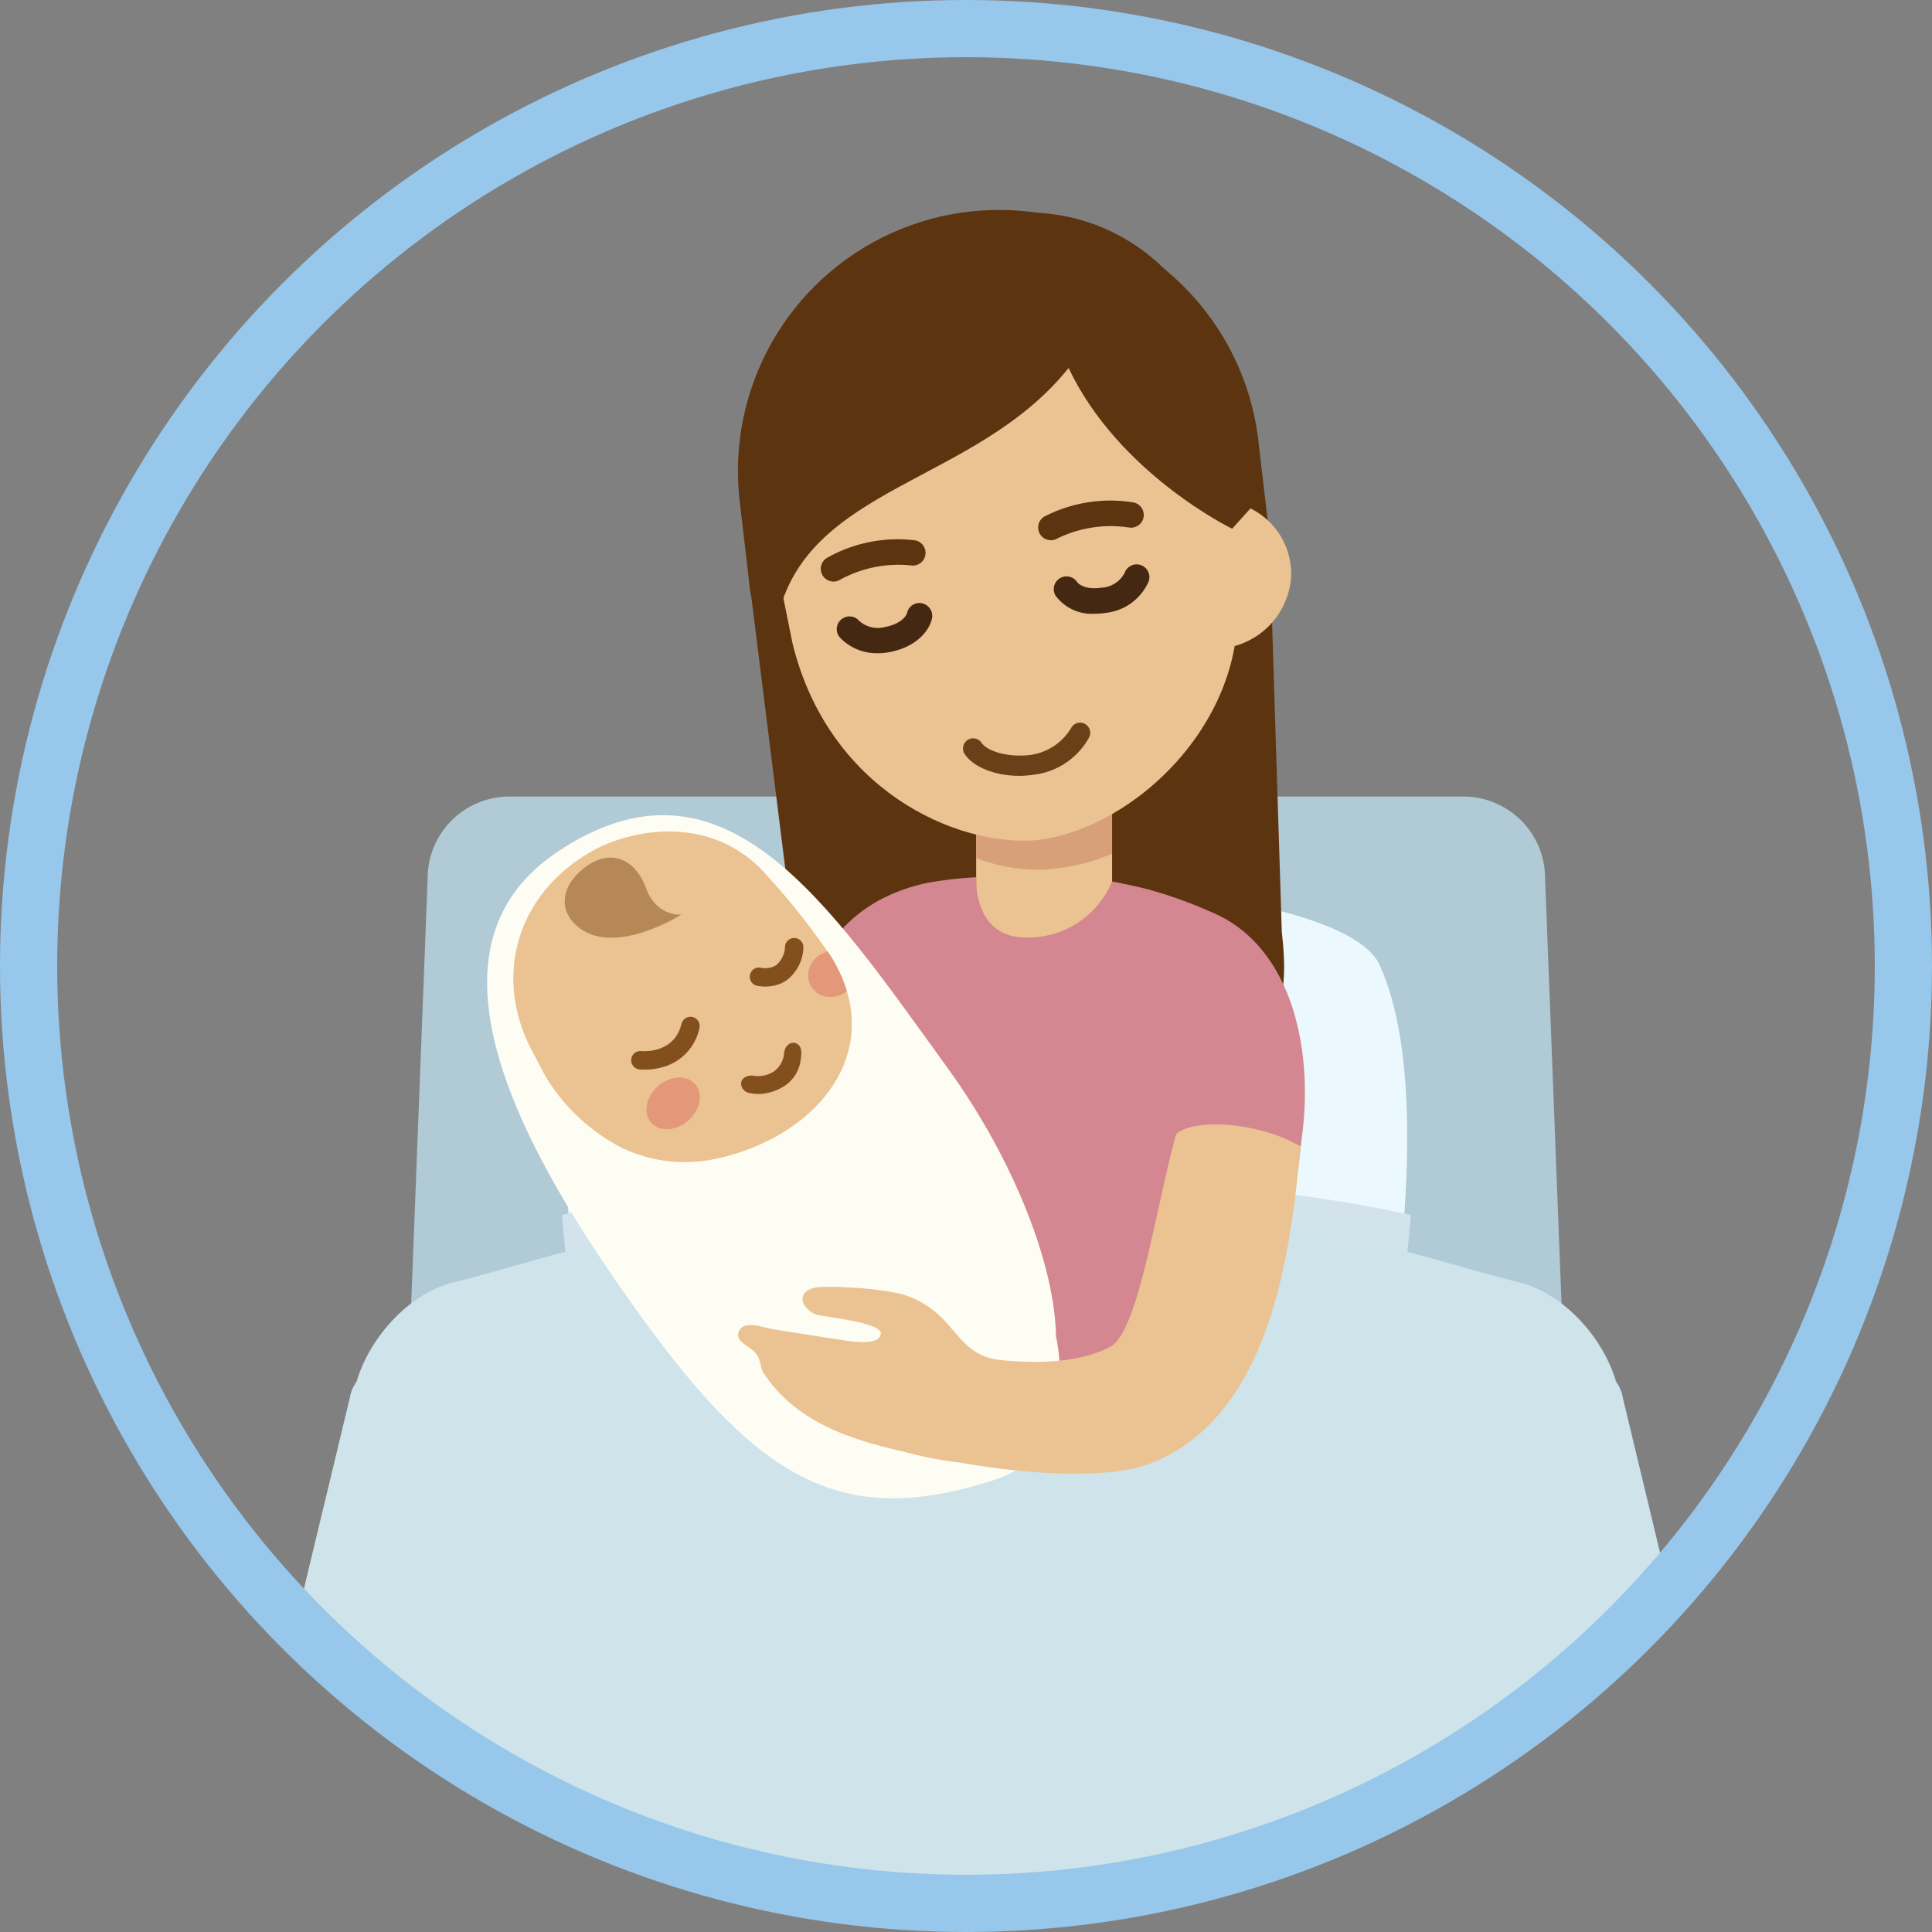 <svg xmlns="http://www.w3.org/2000/svg" xmlns:xlink="http://www.w3.org/1999/xlink" width="202.667" height="202.667" viewBox="0 0 202.667 202.667">
  <rect x="0" y="0" width="202.667" height="202.667" fill="#808080" stroke="none"/>
  <defs>
    <clipPath id="clip-path">
      <circle id="Elipse_41" data-name="Elipse 41" cx="98.333" cy="98.333" r="98.333" transform="translate(3829.041 4825.81)" fill="none"/>
    </clipPath>
  </defs>
  <g id="Grupo_2797" data-name="Grupo 2797" transform="translate(-620.439 -2415.33)">
    <g id="Grupo_1094" data-name="Grupo 1094" transform="translate(-3205.602 -2407.48)">
      <g id="Grupo_1093" data-name="Grupo 1093" clip-path="url(#clip-path)">
        <g id="Grupo_1088" data-name="Grupo 1088">
          <g id="Grupo_1083" data-name="Grupo 1083">
            <g id="Grupo_1082" data-name="Grupo 1082">
              <g id="Grupo_1054" data-name="Grupo 1054">
                <path id="Trazado_4178" data-name="Trazado 4178" d="M3498.146,5618.76h-93.577l.233,113.694" fill="none" stroke="#909294" stroke-linecap="round" stroke-linejoin="round" stroke-width="21.782"/>
                <line id="Línea_86" data-name="Línea 86" y2="51.092" transform="translate(3498.38 5678.577)" fill="none" stroke="#909294" stroke-linecap="round" stroke-linejoin="round" stroke-width="18.152"/>
                <rect id="Rectángulo_199" data-name="Rectángulo 199" width="93.578" height="29.128" transform="translate(3404.802 5649.449)" fill="#3d3d66"/>
                <path id="Trazado_4179" data-name="Trazado 4179" d="M3405.235,5679.1h93.145v-7.359h-93.145a3.425,3.425,0,0,0-3.093,3.68h0A3.425,3.425,0,0,0,3405.235,5679.1Z" fill="#2f2f4f"/>
                <path id="Trazado_4180" data-name="Trazado 4180" d="M3415.26,5616.383a5.943,5.943,0,0,0,5.942,5.942h57.926a5.943,5.943,0,0,0,5.943-5.942h0a5.943,5.943,0,0,0-5.943-5.942H3421.2a5.943,5.943,0,0,0-5.942,5.942Z" fill="#3d3d66"/>
                <path id="Trazado_4181" data-name="Trazado 4181" d="M3506.462,5564.792a5.466,5.466,0,0,0,5.467,5.466h28.318a5.467,5.467,0,0,0,5.468-5.466h0a5.467,5.467,0,0,0-5.468-5.467h-28.318a5.467,5.467,0,0,0-5.467,5.467Z" fill="#0d0d0d"/>
                <path id="Trazado_4182" data-name="Trazado 4182" d="M3540.247,5564.792h-28.318a5.46,5.46,0,0,0-4.729,2.733,5.459,5.459,0,0,1,4.729-8.2h28.318a5.46,5.46,0,0,1,4.731,8.2A5.463,5.463,0,0,0,3540.247,5564.792Z" fill="#333"/>
                <g id="Grupo_1038" data-name="Grupo 1038">
                  <path id="Trazado_4183" data-name="Trazado 4183" d="M3540.96,5564.554h-42.58V5683.14h-95.24l-32.967,55.351" fill="none" stroke="#909294" stroke-linecap="round" stroke-linejoin="round" stroke-width="29.043"/>
                  <path id="Trazado_4184" data-name="Trazado 4184" d="M3514.067,5729.669H3446.09l-17.472-17.473h-39.16" fill="none" stroke="#909294" stroke-linecap="round" stroke-linejoin="round" stroke-width="18.152"/>
                  <path id="Trazado_4185" data-name="Trazado 4185" d="M3334.718,5716.135c-1.422,2.663.334,6.375,3.921,8.292l26.554,14.185c3.588,1.916,7.651,1.311,9.073-1.352h0c1.421-2.663-.334-6.376-3.922-8.292l-26.554-14.185c-3.588-1.916-7.65-1.311-9.072,1.352Z" fill="#333"/>
                  <path id="Trazado_4186" data-name="Trazado 4186" d="M3367.5,5734.919l-26.553-14.185a8.286,8.286,0,0,0-6.529-.749,4.085,4.085,0,0,1,.3-.739c1.422-2.663,5.484-3.268,9.072-1.352l26.554,14.184c3.588,1.917,5.343,5.63,3.922,8.293a4.529,4.529,0,0,1-2.543,2.1C3372.509,5739.9,3370.771,5736.664,3367.5,5734.919Z" fill="#0d0d0d"/>
                </g>
                <g id="Grupo_1053" data-name="Grupo 1053">
                  <g id="Grupo_1039" data-name="Grupo 1039">
                    <line id="Línea_87" data-name="Línea 87" x1="52.115" y1="13.964" transform="translate(3447.459 5692.456)" fill="none" stroke="#b5b5b5" stroke-miterlimit="10" stroke-width="3.63"/>
                    <line id="Línea_88" data-name="Línea 88" x1="52.101" y2="14.012" transform="translate(3447.473 5706.419)" fill="none" stroke="#b5b5b5" stroke-miterlimit="10" stroke-width="3.63"/>
                    <line id="Línea_89" data-name="Línea 89" x1="38.081" y2="38.221" transform="translate(3461.493 5706.419)" fill="none" stroke="#b5b5b5" stroke-miterlimit="10" stroke-width="3.63"/>
                    <line id="Línea_90" data-name="Línea 90" x1="13.822" y2="52.155" transform="translate(3485.752 5706.419)" fill="none" stroke="#b5b5b5" stroke-miterlimit="10" stroke-width="3.63"/>
                    <line id="Línea_91" data-name="Línea 91" x2="14.153" y2="52.066" transform="translate(3499.574 5706.419)" fill="none" stroke="#b5b5b5" stroke-miterlimit="10" stroke-width="3.63"/>
                    <line id="Línea_92" data-name="Línea 92" x2="38.325" y2="37.98" transform="translate(3499.574 5706.419)" fill="none" stroke="#b5b5b5" stroke-miterlimit="10" stroke-width="3.63"/>
                    <line id="Línea_93" data-name="Línea 93" x2="52.192" y2="13.683" transform="translate(3499.574 5706.419)" fill="none" stroke="#b5b5b5" stroke-miterlimit="10" stroke-width="3.63"/>
                    <line id="Línea_94" data-name="Línea 94" y1="14.292" x2="52.027" transform="translate(3499.574 5692.127)" fill="none" stroke="#b5b5b5" stroke-miterlimit="10" stroke-width="3.63"/>
                    <line id="Línea_95" data-name="Línea 95" y1="38.425" x2="37.875" transform="translate(3499.574 5667.995)" fill="none" stroke="#b5b5b5" stroke-miterlimit="10" stroke-width="3.63"/>
                    <line id="Línea_96" data-name="Línea 96" y1="52.226" x2="13.541" transform="translate(3499.574 5654.193)" fill="none" stroke="#b5b5b5" stroke-miterlimit="10" stroke-width="3.63"/>
                    <line id="Línea_97" data-name="Línea 97" x1="14.435" y1="51.986" transform="translate(3485.139 5654.433)" fill="none" stroke="#b5b5b5" stroke-miterlimit="10" stroke-width="3.63"/>
                    <line id="Línea_98" data-name="Línea 98" x1="38.528" y1="37.768" transform="translate(3461.046 5668.651)" fill="none" stroke="#b5b5b5" stroke-miterlimit="10" stroke-width="3.63"/>
                  </g>
                  <g id="Grupo_1040" data-name="Grupo 1040">
                    <line id="Línea_99" data-name="Línea 99" x1="46.726" y1="26.976" transform="translate(3452.841 5679.432)" fill="none" stroke="#b5b5b5" stroke-miterlimit="10" stroke-width="3.63"/>
                    <line id="Línea_100" data-name="Línea 100" x1="53.952" y2="0.049" transform="translate(3445.614 5706.408)" fill="none" stroke="#b5b5b5" stroke-miterlimit="10" stroke-width="3.63"/>
                    <line id="Línea_101" data-name="Línea 101" x1="46.675" y2="27.063" transform="translate(3452.891 5706.408)" fill="none" stroke="#b5b5b5" stroke-miterlimit="10" stroke-width="3.63"/>
                    <line id="Línea_102" data-name="Línea 102" x1="26.849" y2="46.8" transform="translate(3472.717 5706.408)" fill="none" stroke="#b5b5b5" stroke-miterlimit="10" stroke-width="3.63"/>
                    <line id="Línea_103" data-name="Línea 103" x2="0.195" y2="53.956" transform="translate(3499.566 5706.408)" fill="none" stroke="#b5b5b5" stroke-miterlimit="10" stroke-width="3.63"/>
                    <line id="Línea_104" data-name="Línea 104" x2="27.189" y2="46.606" transform="translate(3499.566 5706.408)" fill="none" stroke="#b5b5b5" stroke-miterlimit="10" stroke-width="3.63"/>
                    <line id="Línea_105" data-name="Línea 105" x2="46.872" y2="26.725" transform="translate(3499.566 5706.408)" fill="none" stroke="#b5b5b5" stroke-miterlimit="10" stroke-width="3.63"/>
                    <line id="Línea_106" data-name="Línea 106" y1="0.339" x2="53.953" transform="translate(3499.566 5706.069)" fill="none" stroke="#b5b5b5" stroke-miterlimit="10" stroke-width="3.63"/>
                    <line id="Línea_107" data-name="Línea 107" y1="27.312" x2="46.531" transform="translate(3499.566 5679.096)" fill="none" stroke="#b5b5b5" stroke-miterlimit="10" stroke-width="3.63"/>
                    <line id="Línea_108" data-name="Línea 108" y1="46.942" x2="26.597" transform="translate(3499.566 5659.466)" fill="none" stroke="#b5b5b5" stroke-miterlimit="10" stroke-width="3.63"/>
                    <line id="Línea_109" data-name="Línea 109" x1="0.488" y1="53.951" transform="translate(3499.078 5652.458)" fill="none" stroke="#b5b5b5" stroke-miterlimit="10" stroke-width="3.63"/>
                    <line id="Línea_110" data-name="Línea 110" x1="27.44" y1="46.453" transform="translate(3472.127 5659.955)" fill="none" stroke="#b5b5b5" stroke-miterlimit="10" stroke-width="3.63"/>
                  </g>
                  <g id="Grupo_1041" data-name="Grupo 1041">
                    <line id="Línea_111" data-name="Línea 111" x1="53.953" transform="translate(3445.621 5706.419)" fill="none" stroke="#b5b5b5" stroke-miterlimit="10" stroke-width="5.446"/>
                    <line id="Línea_112" data-name="Línea 112" x1="46.7" y2="27.02" transform="translate(3452.875 5706.419)" fill="none" stroke="#b5b5b5" stroke-miterlimit="10" stroke-width="5.446"/>
                    <line id="Línea_113" data-name="Línea 113" x1="26.891" y2="46.774" transform="translate(3472.683 5706.419)" fill="none" stroke="#b5b5b5" stroke-miterlimit="10" stroke-width="5.446"/>
                    <line id="Línea_114" data-name="Línea 114" x2="0.147" y2="53.956" transform="translate(3499.574 5706.419)" fill="none" stroke="#b5b5b5" stroke-miterlimit="10" stroke-width="5.446"/>
                    <line id="Línea_115" data-name="Línea 115" x2="27.146" y2="46.629" transform="translate(3499.574 5706.419)" fill="none" stroke="#b5b5b5" stroke-miterlimit="10" stroke-width="5.446"/>
                    <line id="Línea_116" data-name="Línea 116" x2="46.847" y2="26.767" transform="translate(3499.574 5706.419)" fill="none" stroke="#b5b5b5" stroke-miterlimit="10" stroke-width="5.446"/>
                    <line id="Línea_117" data-name="Línea 117" y1="0.292" x2="53.955" transform="translate(3499.574 5706.127)" fill="none" stroke="#b5b5b5" stroke-miterlimit="10" stroke-width="5.446"/>
                    <line id="Línea_118" data-name="Línea 118" y1="27.271" x2="46.555" transform="translate(3499.574 5679.148)" fill="none" stroke="#b5b5b5" stroke-miterlimit="10" stroke-width="5.446"/>
                    <line id="Línea_119" data-name="Línea 119" y1="46.918" x2="26.639" transform="translate(3499.574 5659.5)" fill="none" stroke="#b5b5b5" stroke-miterlimit="10" stroke-width="5.446"/>
                    <line id="Línea_120" data-name="Línea 120" x1="0.438" y1="53.951" transform="translate(3499.135 5652.468)" fill="none" stroke="#b5b5b5" stroke-miterlimit="10" stroke-width="5.446"/>
                    <line id="Línea_121" data-name="Línea 121" x1="27.398" y1="46.478" transform="translate(3472.176 5659.941)" fill="none" stroke="#b5b5b5" stroke-miterlimit="10" stroke-width="5.446"/>
                    <line id="Línea_122" data-name="Línea 122" x1="46.991" y1="26.509" transform="translate(3452.583 5679.91)" fill="none" stroke="#b5b5b5" stroke-miterlimit="10" stroke-width="5.446"/>
                  </g>
                  <g id="Grupo_1052" data-name="Grupo 1052">
                    <g id="Grupo_1043" data-name="Grupo 1043">
                      <g id="Grupo_1042" data-name="Grupo 1042">
                        <path id="Trazado_4187" data-name="Trazado 4187" d="M3499.574,5652.467a53.953,53.953,0,1,1-53.953,53.953,53.953,53.953,0,0,1,53.953-53.953m0-4.278a58.056,58.056,0,1,0,22.668,4.577,57.883,57.883,0,0,0-22.668-4.577Z" fill="#363636"/>
                      </g>
                    </g>
                    <g id="Grupo_1045" data-name="Grupo 1045">
                      <g id="Grupo_1044" data-name="Grupo 1044">
                        <path id="Trazado_4188" data-name="Trazado 4188" d="M3499.574,5653.893a52.352,52.352,0,1,1-20.446,4.127,52.214,52.214,0,0,1,20.446-4.127m0-1.426a53.953,53.953,0,1,0,53.953,53.953,53.952,53.952,0,0,0-53.953-53.953Z" fill="#dbdbdb"/>
                      </g>
                    </g>
                    <g id="Grupo_1047" data-name="Grupo 1047">
                      <g id="Grupo_1046" data-name="Grupo 1046">
                        <path id="Trazado_4189" data-name="Trazado 4189" d="M3499.574,5661.514a44.762,44.762,0,1,1-17.479,3.528,44.629,44.629,0,0,1,17.479-3.528m0-1.854a46.76,46.76,0,1,0,46.761,46.76,46.76,46.76,0,0,0-46.761-46.76Z" fill="#dbdbdb"/>
                      </g>
                    </g>
                    <g id="Grupo_1049" data-name="Grupo 1049">
                      <g id="Grupo_1048" data-name="Grupo 1048">
                        <path id="Trazado_4190" data-name="Trazado 4190" d="M3491.962,5706.42a7.613,7.613,0,1,1,7.612,7.613A7.612,7.612,0,0,1,3491.962,5706.42Z" fill="#dbdbdb"/>
                      </g>
                    </g>
                    <g id="Grupo_1051" data-name="Grupo 1051">
                      <g id="Grupo_1050" data-name="Grupo 1050">
                        <path id="Trazado_4191" data-name="Trazado 4191" d="M3494.116,5706.42a5.459,5.459,0,1,1,5.458,5.459A5.46,5.46,0,0,1,3494.116,5706.42Z" fill="#595959"/>
                      </g>
                    </g>
                  </g>
                </g>
                <path id="Trazado_4192" data-name="Trazado 4192" d="M3372.514,5746.861a15.235,15.235,0,1,0,15.235-15.235A15.235,15.235,0,0,0,3372.514,5746.861Z" fill="#363636"/>
                <path id="Trazado_4193" data-name="Trazado 4193" d="M3379.378,5746.861a8.372,8.372,0,1,0,8.371-8.37A8.371,8.371,0,0,0,3379.378,5746.861Z" fill="#6d6d6d"/>
                <path id="Trazado_4194" data-name="Trazado 4194" d="M3383.014,5746.861a4.735,4.735,0,1,0,4.735-4.735A4.736,4.736,0,0,0,3383.014,5746.861Z" fill="#333"/>
                <path id="Trazado_4195" data-name="Trazado 4195" d="M3404.8,5732.455c0,7.963-7.625,14.406-17.052,14.406" fill="none" stroke="#0d0d0d" stroke-linecap="round" stroke-linejoin="round" stroke-width="36.304"/>
                <path id="Trazado_4196" data-name="Trazado 4196" d="M3384.977,5746.861a2.771,2.771,0,1,0,2.772-2.772A2.772,2.772,0,0,0,3384.977,5746.861Z" fill="#cfcfcf"/>
              </g>
              <rect id="Rectángulo_200" data-name="Rectángulo 200" width="40.371" height="76.205" transform="translate(3498.671 5576.263)" fill="#3d3d66"/>
              <g id="Grupo_1064" data-name="Grupo 1064">
                <path id="Trazado_4197" data-name="Trazado 4197" d="M3480.006,5558.228l-6.316,45.942-44.249-1.2" fill="none" stroke="#e4ae96" stroke-linecap="round" stroke-linejoin="round" stroke-width="69.111"/>
                <rect id="Rectángulo_201" data-name="Rectángulo 201" width="20.894" height="16.159" rx="8.079" transform="translate(3421.847 5592.165) rotate(17.182)" fill="#dd957a"/>
                <path id="Rectángulo_202" data-name="Rectángulo 202" d="M12.254,0h0A12.254,12.254,0,0,1,24.508,12.254V39.943a0,0,0,0,1,0,0H0a0,0,0,0,1,0,0V12.254A12.254,12.254,0,0,1,12.254,0Z" transform="translate(3469.743 5546.5) rotate(14.111)" fill="#587b68"/>
                <g id="Grupo_1063" data-name="Grupo 1063">
                  <path id="Trazado_4198" data-name="Trazado 4198" d="M3528.98,5655.835l-73.414-4.313,11.533-92.474a13.517,13.517,0,0,1,14.141-12.864l39.529,1.869a13.516,13.516,0,0,1,12.864,14.14Z" fill="#648777"/>
                  <g id="Grupo_1058" data-name="Grupo 1058">
                    <g id="Grupo_1057" data-name="Grupo 1057">
                      <g id="Grupo_1055" data-name="Grupo 1055">
                        <rect id="Rectángulo_203" data-name="Rectángulo 203" width="15.24" height="9.521" transform="translate(3373.878 5703.273) rotate(30.05)" fill="#e4ae96"/>
                      </g>
                      <g id="Grupo_1056" data-name="Grupo 1056">
                        <path id="Trazado_4199" data-name="Trazado 4199" d="M3374.7,5732.285l-26.535-15.351a7.591,7.591,0,0,1-2.769-10.37h0a7.59,7.59,0,0,1,10.37-2.768l26.535,15.35Z" fill="#e4ae96"/>
                      </g>
                      <rect id="Rectángulo_204" data-name="Rectángulo 204" width="38.244" height="3.795" transform="translate(3374.701 5732.285) rotate(-149.95)" fill="#090909"/>
                      <rect id="Rectángulo_205" data-name="Rectángulo 205" width="7.248" height="11.384" transform="matrix(-0.866, -0.501, 0.501, -0.866, 3359.181, 5718.922)" fill="#090909"/>
                    </g>
                    <path id="Trazado_4200" data-name="Trazado 4200" d="M3476.535,5656.284l-65.73.091-30.771,44.188" fill="none" stroke="#587b68" stroke-linecap="square" stroke-linejoin="round" stroke-width="129.584"/>
                  </g>
                  <g id="Grupo_1062" data-name="Grupo 1062">
                    <g id="Grupo_1061" data-name="Grupo 1061">
                      <g id="Grupo_1059" data-name="Grupo 1059">
                        <rect id="Rectángulo_206" data-name="Rectángulo 206" width="15.24" height="9.521" transform="matrix(0.866, 0.501, -0.501, 0.866, 3414.317, 5703.273)" fill="#e4ae96"/>
                      </g>
                      <g id="Grupo_1060" data-name="Grupo 1060">
                        <path id="Trazado_4201" data-name="Trazado 4201" d="M3415.14,5732.285l-26.535-15.351a7.59,7.59,0,0,1-2.768-10.37h0a7.588,7.588,0,0,1,10.369-2.768l26.535,15.35Z" fill="#e4ae96"/>
                      </g>
                      <rect id="Rectángulo_207" data-name="Rectángulo 207" width="38.244" height="3.795" transform="translate(3415.14 5732.285) rotate(-149.95)" fill="#090909"/>
                      <rect id="Rectángulo_208" data-name="Rectángulo 208" width="7.248" height="11.384" transform="matrix(-0.866, -0.501, 0.501, -0.866, 3399.62, 5718.922)" fill="#090909"/>
                    </g>
                    <path id="Trazado_4202" data-name="Trazado 4202" d="M3516.975,5656.284l-65.73.091-30.77,44.188" fill="none" stroke="#587b68" stroke-linecap="square" stroke-linejoin="round" stroke-width="129.584"/>
                  </g>
                </g>
                <path id="Trazado_4203" data-name="Trazado 4203" d="M3522.048,5559.087l-8.474,45-39.885.083" fill="none" stroke="#e4ae96" stroke-linecap="round" stroke-linejoin="round" stroke-width="69.111"/>
                <rect id="Rectángulo_209" data-name="Rectángulo 209" width="20.894" height="16.159" rx="8.079" transform="translate(3461.119 5594.886) rotate(2.706)" fill="#dd957a"/>
                <path id="Rectángulo_210" data-name="Rectángulo 210" d="M12.254,0h0A12.254,12.254,0,0,1,24.508,12.254V39.943a0,0,0,0,1,0,0H0a0,0,0,0,1,0,0V12.254A12.254,12.254,0,0,1,12.254,0Z" transform="translate(3510.461 5548.626) rotate(8.793)" fill="#587b68"/>
              </g>
              <g id="Grupo_1081" data-name="Grupo 1081">
                <g id="Grupo_1080" data-name="Grupo 1080">
                  <path id="Trazado_4204" data-name="Trazado 4204" d="M3581.856,5564.554h-42.58V5683.14H3442.9l-32.967,55.351" fill="none" stroke="#909294" stroke-linecap="round" stroke-linejoin="round" stroke-width="29.043"/>
                  <path id="Trazado_4205" data-name="Trazado 4205" d="M3554.963,5729.669h-67.977l-17.472-17.473h-45.1" fill="none" stroke="#909294" stroke-linecap="round" stroke-linejoin="round" stroke-width="18.152"/>
                  <path id="Trazado_4206" data-name="Trazado 4206" d="M3539.042,5618.76h-93.577l.233,113.694" fill="none" stroke="#909294" stroke-linecap="round" stroke-linejoin="round" stroke-width="21.782"/>
                  <line id="Línea_123" data-name="Línea 123" y2="51.092" transform="translate(3539.276 5678.577)" fill="none" stroke="#909294" stroke-linecap="round" stroke-linejoin="round" stroke-width="18.152"/>
                  <rect id="Rectángulo_211" data-name="Rectángulo 211" width="93.578" height="29.128" transform="translate(3445.698 5649.449)" fill="#2f2f4f"/>
                  <path id="Trazado_4207" data-name="Trazado 4207" d="M3456.156,5616.383a5.943,5.943,0,0,0,5.942,5.942h57.926a5.943,5.943,0,0,0,5.943-5.942h0a5.943,5.943,0,0,0-5.943-5.942H3462.1a5.943,5.943,0,0,0-5.942,5.942Z" fill="#2f2f4f"/>
                  <path id="Trazado_4208" data-name="Trazado 4208" d="M3547.358,5564.792a5.466,5.466,0,0,0,5.467,5.466h28.318a5.467,5.467,0,0,0,5.468-5.466h0a5.467,5.467,0,0,0-5.468-5.467h-28.318a5.467,5.467,0,0,0-5.467,5.467Z" fill="#0d0d0d"/>
                  <path id="Trazado_4209" data-name="Trazado 4209" d="M3581.143,5564.792h-28.318a5.46,5.46,0,0,0-4.729,2.733,5.459,5.459,0,0,1,4.729-8.2h28.318a5.46,5.46,0,0,1,4.731,8.2A5.463,5.463,0,0,0,3581.143,5564.792Z" fill="#333"/>
                  <path id="Trazado_4210" data-name="Trazado 4210" d="M3375.331,5716.418c-1.422,2.663.334,6.375,3.921,8.292l26.554,14.184c3.588,1.917,7.651,1.312,9.073-1.351h0c1.421-2.663-.333-6.376-3.922-8.292l-26.553-14.185c-3.589-1.916-7.65-1.311-9.073,1.352Z" fill="#333"/>
                  <path id="Trazado_4211" data-name="Trazado 4211" d="M3408.116,5732.091l-26.553-14.185a8.284,8.284,0,0,0-6.529-.749,4.076,4.076,0,0,1,.3-.739c1.423-2.663,5.484-3.268,9.073-1.352l26.553,14.185c3.589,1.916,5.343,5.629,3.922,8.292a4.527,4.527,0,0,1-2.543,2.1C3413.122,5737.068,3411.384,5733.836,3408.116,5732.091Z" fill="#0d0d0d"/>
                  <g id="Grupo_1079" data-name="Grupo 1079">
                    <g id="Grupo_1065" data-name="Grupo 1065">
                      <line id="Línea_124" data-name="Línea 124" x1="52.115" y1="13.964" transform="translate(3488.355 5692.456)" fill="none" stroke="#b5b5b5" stroke-miterlimit="10" stroke-width="3.63"/>
                      <line id="Línea_125" data-name="Línea 125" x1="52.101" y2="14.012" transform="translate(3488.369 5706.419)" fill="none" stroke="#b5b5b5" stroke-miterlimit="10" stroke-width="3.63"/>
                      <line id="Línea_126" data-name="Línea 126" x1="38.081" y2="38.221" transform="translate(3502.389 5706.419)" fill="none" stroke="#b5b5b5" stroke-miterlimit="10" stroke-width="3.63"/>
                      <line id="Línea_127" data-name="Línea 127" x1="13.822" y2="52.155" transform="translate(3526.648 5706.419)" fill="none" stroke="#b5b5b5" stroke-miterlimit="10" stroke-width="3.63"/>
                      <line id="Línea_128" data-name="Línea 128" x2="14.153" y2="52.066" transform="translate(3540.47 5706.419)" fill="none" stroke="#b5b5b5" stroke-miterlimit="10" stroke-width="3.63"/>
                      <line id="Línea_129" data-name="Línea 129" x2="38.325" y2="37.98" transform="translate(3540.47 5706.419)" fill="none" stroke="#b5b5b5" stroke-miterlimit="10" stroke-width="3.63"/>
                      <line id="Línea_130" data-name="Línea 130" x2="52.192" y2="13.683" transform="translate(3540.47 5706.419)" fill="none" stroke="#b5b5b5" stroke-miterlimit="10" stroke-width="3.63"/>
                      <line id="Línea_131" data-name="Línea 131" y1="14.292" x2="52.027" transform="translate(3540.47 5692.127)" fill="none" stroke="#b5b5b5" stroke-miterlimit="10" stroke-width="3.63"/>
                      <line id="Línea_132" data-name="Línea 132" y1="38.425" x2="37.875" transform="translate(3540.47 5667.995)" fill="none" stroke="#b5b5b5" stroke-miterlimit="10" stroke-width="3.63"/>
                      <line id="Línea_133" data-name="Línea 133" y1="52.226" x2="13.541" transform="translate(3540.47 5654.193)" fill="none" stroke="#b5b5b5" stroke-miterlimit="10" stroke-width="3.63"/>
                      <line id="Línea_134" data-name="Línea 134" x1="14.435" y1="51.986" transform="translate(3526.035 5654.433)" fill="none" stroke="#b5b5b5" stroke-miterlimit="10" stroke-width="3.63"/>
                      <line id="Línea_135" data-name="Línea 135" x1="38.528" y1="37.768" transform="translate(3501.942 5668.651)" fill="none" stroke="#b5b5b5" stroke-miterlimit="10" stroke-width="3.63"/>
                    </g>
                    <g id="Grupo_1066" data-name="Grupo 1066">
                      <line id="Línea_136" data-name="Línea 136" x1="46.726" y1="26.976" transform="translate(3493.737 5679.432)" fill="none" stroke="#b5b5b5" stroke-miterlimit="10" stroke-width="3.63"/>
                      <line id="Línea_137" data-name="Línea 137" x1="53.952" y2="0.049" transform="translate(3486.51 5706.408)" fill="none" stroke="#b5b5b5" stroke-miterlimit="10" stroke-width="3.63"/>
                      <line id="Línea_138" data-name="Línea 138" x1="46.675" y2="27.063" transform="translate(3493.787 5706.408)" fill="none" stroke="#b5b5b5" stroke-miterlimit="10" stroke-width="3.63"/>
                      <line id="Línea_139" data-name="Línea 139" x1="26.849" y2="46.8" transform="translate(3513.613 5706.408)" fill="none" stroke="#b5b5b5" stroke-miterlimit="10" stroke-width="3.63"/>
                      <line id="Línea_140" data-name="Línea 140" x2="0.195" y2="53.956" transform="translate(3540.462 5706.408)" fill="none" stroke="#b5b5b5" stroke-miterlimit="10" stroke-width="3.63"/>
                      <line id="Línea_141" data-name="Línea 141" x2="27.189" y2="46.606" transform="translate(3540.462 5706.408)" fill="none" stroke="#b5b5b5" stroke-miterlimit="10" stroke-width="3.63"/>
                      <line id="Línea_142" data-name="Línea 142" x2="46.872" y2="26.725" transform="translate(3540.462 5706.408)" fill="none" stroke="#b5b5b5" stroke-miterlimit="10" stroke-width="3.63"/>
                      <line id="Línea_143" data-name="Línea 143" y1="0.339" x2="53.953" transform="translate(3540.462 5706.069)" fill="none" stroke="#b5b5b5" stroke-miterlimit="10" stroke-width="3.63"/>
                      <line id="Línea_144" data-name="Línea 144" y1="27.312" x2="46.531" transform="translate(3540.462 5679.096)" fill="none" stroke="#b5b5b5" stroke-miterlimit="10" stroke-width="3.63"/>
                      <line id="Línea_145" data-name="Línea 145" y1="46.942" x2="26.597" transform="translate(3540.462 5659.466)" fill="none" stroke="#b5b5b5" stroke-miterlimit="10" stroke-width="3.63"/>
                      <line id="Línea_146" data-name="Línea 146" x1="0.488" y1="53.951" transform="translate(3539.974 5652.458)" fill="none" stroke="#b5b5b5" stroke-miterlimit="10" stroke-width="3.63"/>
                      <line id="Línea_147" data-name="Línea 147" x1="27.44" y1="46.453" transform="translate(3513.023 5659.955)" fill="none" stroke="#b5b5b5" stroke-miterlimit="10" stroke-width="3.63"/>
                    </g>
                    <g id="Grupo_1067" data-name="Grupo 1067">
                      <line id="Línea_148" data-name="Línea 148" x1="53.953" transform="translate(3486.517 5706.419)" fill="none" stroke="#b5b5b5" stroke-miterlimit="10" stroke-width="5.446"/>
                      <line id="Línea_149" data-name="Línea 149" x1="46.7" y2="27.02" transform="translate(3493.771 5706.419)" fill="none" stroke="#b5b5b5" stroke-miterlimit="10" stroke-width="5.446"/>
                      <line id="Línea_150" data-name="Línea 150" x1="26.891" y2="46.774" transform="translate(3513.579 5706.419)" fill="none" stroke="#b5b5b5" stroke-miterlimit="10" stroke-width="5.446"/>
                      <line id="Línea_151" data-name="Línea 151" x2="0.147" y2="53.956" transform="translate(3540.47 5706.419)" fill="none" stroke="#b5b5b5" stroke-miterlimit="10" stroke-width="5.446"/>
                      <line id="Línea_152" data-name="Línea 152" x2="27.146" y2="46.629" transform="translate(3540.47 5706.419)" fill="none" stroke="#b5b5b5" stroke-miterlimit="10" stroke-width="5.446"/>
                      <line id="Línea_153" data-name="Línea 153" x2="46.847" y2="26.767" transform="translate(3540.47 5706.419)" fill="none" stroke="#b5b5b5" stroke-miterlimit="10" stroke-width="5.446"/>
                      <line id="Línea_154" data-name="Línea 154" y1="0.292" x2="53.955" transform="translate(3540.47 5706.127)" fill="none" stroke="#b5b5b5" stroke-miterlimit="10" stroke-width="5.446"/>
                      <line id="Línea_155" data-name="Línea 155" y1="27.271" x2="46.555" transform="translate(3540.47 5679.148)" fill="none" stroke="#b5b5b5" stroke-miterlimit="10" stroke-width="5.446"/>
                      <line id="Línea_156" data-name="Línea 156" y1="46.918" x2="26.639" transform="translate(3540.47 5659.5)" fill="none" stroke="#b5b5b5" stroke-miterlimit="10" stroke-width="5.446"/>
                      <line id="Línea_157" data-name="Línea 157" x1="0.438" y1="53.951" transform="translate(3540.031 5652.468)" fill="none" stroke="#b5b5b5" stroke-miterlimit="10" stroke-width="5.446"/>
                      <line id="Línea_158" data-name="Línea 158" x1="27.398" y1="46.478" transform="translate(3513.072 5659.941)" fill="none" stroke="#b5b5b5" stroke-miterlimit="10" stroke-width="5.446"/>
                      <line id="Línea_159" data-name="Línea 159" x1="46.991" y1="26.509" transform="translate(3493.479 5679.91)" fill="none" stroke="#b5b5b5" stroke-miterlimit="10" stroke-width="5.446"/>
                    </g>
                    <g id="Grupo_1078" data-name="Grupo 1078">
                      <g id="Grupo_1069" data-name="Grupo 1069">
                        <g id="Grupo_1068" data-name="Grupo 1068">
                          <path id="Trazado_4212" data-name="Trazado 4212" d="M3540.47,5652.467a53.953,53.953,0,1,1-53.953,53.953,53.953,53.953,0,0,1,53.953-53.953m0-4.278a58.056,58.056,0,1,0,22.668,4.577,57.883,57.883,0,0,0-22.668-4.577Z" fill="#363636"/>
                        </g>
                      </g>
                      <g id="Grupo_1071" data-name="Grupo 1071">
                        <g id="Grupo_1070" data-name="Grupo 1070">
                          <path id="Trazado_4213" data-name="Trazado 4213" d="M3540.47,5653.893a52.352,52.352,0,1,1-20.446,4.127,52.214,52.214,0,0,1,20.446-4.127m0-1.426a53.953,53.953,0,1,0,53.953,53.953,53.952,53.952,0,0,0-53.953-53.953Z" fill="#dbdbdb"/>
                        </g>
                      </g>
                      <g id="Grupo_1073" data-name="Grupo 1073">
                        <g id="Grupo_1072" data-name="Grupo 1072">
                          <path id="Trazado_4214" data-name="Trazado 4214" d="M3540.47,5661.514a44.762,44.762,0,1,1-17.479,3.528,44.629,44.629,0,0,1,17.479-3.528m0-1.854a46.76,46.76,0,1,0,46.761,46.76,46.76,46.76,0,0,0-46.761-46.76Z" fill="#dbdbdb"/>
                        </g>
                      </g>
                      <g id="Grupo_1075" data-name="Grupo 1075">
                        <g id="Grupo_1074" data-name="Grupo 1074">
                          <path id="Trazado_4215" data-name="Trazado 4215" d="M3532.858,5706.42a7.613,7.613,0,1,1,7.612,7.613A7.612,7.612,0,0,1,3532.858,5706.42Z" fill="#dbdbdb"/>
                        </g>
                      </g>
                      <g id="Grupo_1077" data-name="Grupo 1077">
                        <g id="Grupo_1076" data-name="Grupo 1076">
                          <path id="Trazado_4216" data-name="Trazado 4216" d="M3535.012,5706.42a5.459,5.459,0,1,1,5.458,5.459A5.46,5.46,0,0,1,3535.012,5706.42Z" fill="#595959"/>
                        </g>
                      </g>
                    </g>
                  </g>
                  <path id="Trazado_4217" data-name="Trazado 4217" d="M3413.41,5746.861a15.235,15.235,0,1,0,15.235-15.235A15.235,15.235,0,0,0,3413.41,5746.861Z" fill="#363636"/>
                  <path id="Trazado_4218" data-name="Trazado 4218" d="M3420.274,5746.861a8.372,8.372,0,1,0,8.371-8.37A8.371,8.371,0,0,0,3420.274,5746.861Z" fill="#6d6d6d"/>
                  <path id="Trazado_4219" data-name="Trazado 4219" d="M3423.91,5746.861a4.735,4.735,0,1,0,4.735-4.735A4.736,4.736,0,0,0,3423.91,5746.861Z" fill="#333"/>
                  <path id="Trazado_4220" data-name="Trazado 4220" d="M3445.7,5732.455c0,7.963-7.625,14.406-17.052,14.406" fill="none" stroke="#0d0d0d" stroke-linecap="round" stroke-linejoin="round" stroke-width="36.304"/>
                  <path id="Trazado_4221" data-name="Trazado 4221" d="M3425.873,5746.861a2.771,2.771,0,1,0,2.772-2.772A2.772,2.772,0,0,0,3425.873,5746.861Z" fill="#cfcfcf"/>
                </g>
              </g>
            </g>
          </g>
          <g id="Grupo_1087" data-name="Grupo 1087">
            <rect id="Rectángulo_212" data-name="Rectángulo 212" width="17.068" height="5.893" transform="translate(3488.859 5547.412) rotate(4.063)" fill="#e4ae96"/>
            <path id="Trazado_4222" data-name="Trazado 4222" d="M3509.585,5487.177l-7.717.435c-7.788.112-16.012-5-19.335,4.351-.685,1.93-5.359,5.2-5.888,12.643l-1.18,16.622a18.891,18.891,0,0,0,17.48,20.108l9.752.693a18.947,18.947,0,0,0,20.209-17.432l1.18-16.622C3524.821,5497.637,3516.911,5488.583,3509.585,5487.177Z" fill="#949494"/>
            <rect id="Rectángulo_213" data-name="Rectángulo 213" width="17.068" height="5.362" transform="translate(3489.059 5544.595) rotate(4.063)" fill="#e4ae96"/>
            <rect id="Rectángulo_214" data-name="Rectángulo 214" width="17.068" height="5.648" transform="translate(3489.059 5544.595) rotate(4.063)" fill="#dd957a"/>
            <path id="Rectángulo_215" data-name="Rectángulo 215" d="M10.52,0H31.293a10.52,10.52,0,0,1,10.52,10.52V27A20.907,20.907,0,0,1,20.907,47.9h0A20.907,20.907,0,0,1,0,27V10.52A10.52,10.52,0,0,1,10.52,0Z" transform="translate(3479.961 5498.047) rotate(4.063)" fill="#e4ae96"/>
            <path id="Trazado_4223" data-name="Trazado 4223" d="M3518.844,5520.135c3.538-5.287,8.959-2.223,8.634,2.356s-3.937,10.285-9.5,9.89Z" fill="#e4ae96"/>
            <path id="Trazado_4224" data-name="Trazado 4224" d="M3479.39,5517.333c-1.787-5.666-8.555-3.468-8.88,1.111s3.412,10.808,8.01,11.134Z" fill="#e4ae96"/>
            <path id="Trazado_4225" data-name="Trazado 4225" d="M3489,5498.689s4.457,5.067,10.335,5.484,9.68-4.208,12.275-3.878-18.276-9.62-18.276-9.62Z" fill="#949494"/>
            <path id="Trazado_4226" data-name="Trazado 4226" d="M3504.39,5531.841c-.178,2.5-5.263,3.113-6.419,3.031s-6.1-1.409-5.926-3.908Z" fill="#fff" stroke="#9c534a" stroke-miterlimit="10" stroke-width="4.501"/>
            <g id="Grupo_1085" data-name="Grupo 1085">
              <g id="Grupo_1084" data-name="Grupo 1084">
                <path id="Trazado_4227" data-name="Trazado 4227" d="M3490.356,5517.492a1.762,1.762,0,1,1-1.634-1.859A1.75,1.75,0,0,1,3490.356,5517.492Z"/>
                <path id="Trazado_4228" data-name="Trazado 4228" d="M3511.475,5518.992a1.761,1.761,0,1,1-1.633-1.859A1.75,1.75,0,0,1,3511.475,5518.992Z"/>
              </g>
              <path id="Trazado_4229" data-name="Trazado 4229" d="M3501.1,5526.656c-.068.958-1.26,1.653-2.663,1.554s-2.484-.957-2.416-1.914,1.26-1.653,2.662-1.554S3501.173,5525.7,3501.1,5526.656Z" fill="#cf9985"/>
              <line id="Línea_160" data-name="Línea 160" x2="6.535" y2="0.464" transform="translate(3507.332 5514.382)" fill="#fff" stroke="#323030" stroke-miterlimit="10" stroke-width="4.942"/>
              <line id="Línea_161" data-name="Línea 161" x2="6.293" y2="0.447" transform="translate(3485.79 5512.852)" fill="#fff" stroke="#323030" stroke-miterlimit="10" stroke-width="4.942"/>
              <rect id="Rectángulo_216" data-name="Rectángulo 216" width="13.71" height="9.043" rx="4.522" transform="translate(3481.999 5513.541) rotate(4.063)" fill="none" stroke="#383838" stroke-linecap="round" stroke-miterlimit="10" stroke-width="5.735"/>
              <path id="Rectángulo_217" data-name="Rectángulo 217" d="M4.521,0H9.189A4.522,4.522,0,0,1,13.71,4.522v0A4.521,4.521,0,0,1,9.189,9.043H4.522A4.522,4.522,0,0,1,0,4.522v0A4.521,4.521,0,0,1,4.521,0Z" transform="translate(3503.319 5515.055) rotate(4.063)" fill="none" stroke="#383838" stroke-linecap="round" stroke-miterlimit="10" stroke-width="5.735"/>
              <line id="Línea_162" data-name="Línea 162" x2="7.503" y2="0.533" transform="translate(3495.163 5517.896)" fill="none" stroke="#383838" stroke-miterlimit="10" stroke-width="7.413"/>
              <line id="Línea_163" data-name="Línea 163" y1="1.363" x2="3.826" transform="translate(3516.621 5518.22)" fill="none" stroke="#383838" stroke-miterlimit="10" stroke-width="6.193"/>
              <line id="Línea_164" data-name="Línea 164" x1="3.595" y1="1.89" transform="translate(3478.47 5515.238)" fill="none" stroke="#383838" stroke-miterlimit="10" stroke-width="6.193"/>
            </g>
            <path id="Trazado_4230" data-name="Trazado 4230" d="M3488.738,5530.729a2.779,2.779,0,0,0-.907,3.422" fill="none" stroke="#dd957a" stroke-miterlimit="10" stroke-width="2.25"/>
            <path id="Trazado_4231" data-name="Trazado 4231" d="M3507.113,5532.034a2.777,2.777,0,0,1,.415,3.516" fill="none" stroke="#dd957a" stroke-miterlimit="10" stroke-width="2.25"/>
            <path id="Trazado_4232" data-name="Trazado 4232" d="M3511.309,5520.658a2.777,2.777,0,0,1,2.16,2.8" fill="none" stroke="#dd957a" stroke-miterlimit="10" stroke-width="2.25"/>
            <path id="Trazado_4233" data-name="Trazado 4233" d="M3511.869,5519.985a2.778,2.778,0,0,1,3.081,1.744" fill="none" stroke="#dd957a" stroke-miterlimit="10" stroke-width="2.25"/>
            <path id="Trazado_4234" data-name="Trazado 4234" d="M3486.791,5518.916a2.778,2.778,0,0,0-2.534,2.472" fill="none" stroke="#dd957a" stroke-miterlimit="10" stroke-width="2.25"/>
            <path id="Trazado_4235" data-name="Trazado 4235" d="M3486.332,5518.171a2.779,2.779,0,0,0-3.3,1.291" fill="none" stroke="#dd957a" stroke-miterlimit="10" stroke-width="2.25"/>
            <g id="Grupo_1086" data-name="Grupo 1086">
              <path id="Trazado_4236" data-name="Trazado 4236" d="M3492.494,5507.1a55.133,55.133,0,0,1,6.553-.116,62.274,62.274,0,0,1,6.728,1.059" fill="none" stroke="#dd957a" stroke-miterlimit="10" stroke-width="2.056"/>
              <path id="Trazado_4237" data-name="Trazado 4237" d="M3492.4,5508.365a55.357,55.357,0,0,1,6.553-.116,62.435,62.435,0,0,1,6.728,1.06" fill="none" stroke="#dd957a" stroke-miterlimit="10" stroke-width="2.056"/>
              <path id="Trazado_4238" data-name="Trazado 4238" d="M3492.314,5509.628a55.186,55.186,0,0,1,6.554-.116,62.55,62.55,0,0,1,6.727,1.059" fill="none" stroke="#dd957a" stroke-miterlimit="10" stroke-width="2.056"/>
            </g>
            <path id="Trazado_4239" data-name="Trazado 4239" d="M3493.321,5535.353s4.969,2.863,10.088.276C3503.409,5535.629,3498.246,5539.836,3493.321,5535.353Z" fill="#dd957a"/>
            <path id="Trazado_4240" data-name="Trazado 4240" d="M3490.248,5496.992s5.764,8.348,19.667,2.837a26.587,26.587,0,0,1-19.98-2.86" fill="#aaa8a8"/>
            <path id="Trazado_4241" data-name="Trazado 4241" d="M3521.234,5507.131a1.643,1.643,0,0,0,2.291-.354S3523.7,5509.153,3521.234,5507.131Z" fill="#aaa8a8"/>
            <path id="Trazado_4242" data-name="Trazado 4242" d="M3521.314,5509.131a1.642,1.642,0,0,0,2.29-.354S3523.779,5511.152,3521.314,5509.131Z" fill="#aaa8a8"/>
            <path id="Trazado_4243" data-name="Trazado 4243" d="M3521.2,5510.674a1.643,1.643,0,0,0,2.291-.354S3523.669,5512.695,3521.2,5510.674Z" fill="#aaa8a8"/>
            <path id="Trazado_4244" data-name="Trazado 4244" d="M3479.683,5503.515s-1.136.732-2.218-.674C3477.465,5502.841,3476.956,5505.168,3479.683,5503.515Z" fill="#aaa8a8"/>
            <path id="Trazado_4245" data-name="Trazado 4245" d="M3479.321,5505.484s-1.136.731-2.217-.675C3477.1,5504.809,3476.595,5507.136,3479.321,5505.484Z" fill="#aaa8a8"/>
            <path id="Trazado_4246" data-name="Trazado 4246" d="M3479.212,5507.027s-1.136.732-2.218-.675C3476.994,5506.352,3476.485,5508.679,3479.212,5507.027Z" fill="#aaa8a8"/>
            <ellipse id="Elipse_40" data-name="Elipse 40" cx="4.42" cy="8.534" rx="4.42" ry="8.534" transform="matrix(0.071, -0.997, 0.997, 0.071, 3488.128, 5557.698)" fill="#e4ae96"/>
          </g>
        </g>
        <g id="Grupo_1092" data-name="Grupo 1092">
          <path id="Trazado_4247" data-name="Trazado 4247" d="M4011,5094.079c0,4.859-4.256,8.8-9.506,8.8h-144.3c-5.249,0-9.506-3.94-9.506-8.8v-25.937c0-4.859,4.257-8.8,9.506-8.8h144.3c5.25,0,9.506,3.94,9.506,8.8Z" fill="#d2e3ec"/>
          <path id="Trazado_4248" data-name="Trazado 4248" d="M3988.119,4914.937a8.568,8.568,0,0,0-8.568-8.568H3879.47a8.568,8.568,0,0,0-8.568,8.568l-2.357,60.878a8.721,8.721,0,0,0,8.865,8.568h104.2a8.721,8.721,0,0,0,8.865-8.568Z" fill="#b0cad6"/>
          <path id="Trazado_4249" data-name="Trazado 4249" d="M3970.746,4924c-2.672-5.8-23.029-9-41.236-8.282-18.206-.72-38.563,2.485-41.235,8.282-8.07,17.509,3.213,61.854,3.213,61.854h76.045S3978.816,4941.5,3970.746,4924Z" fill="#ebf9ff"/>
          <path id="Trazado_4250" data-name="Trazado 4250" d="M3973.45,4950.131c-7.135-1.52-18.863-3.542-38.255-3.542-1.865,0-3.785.029-5.664.087-1.92-.058-3.84-.087-5.705-.087-19.392,0-31.12,2.022-38.255,3.542l-.575.122.043.587a236.307,236.307,0,0,0,5.8,35.176l.129.509h77.093l.129-.509a236.451,236.451,0,0,0,5.8-35.176l.043-.587Z" fill="#d2e3ec"/>
          <path id="Trazado_4251" data-name="Trazado 4251" d="M4016.7,5054.4l-20.42-84.946a4,4,0,0,0-.717-1.712c-1.379-4.722-5.608-9.314-10.223-10.435-11.06-2.685-20.463-7.344-50.149-7.344-1.956,0-3.847.031-5.685.086-1.837-.055-3.728-.086-5.684-.086-29.686,0-39.09,4.659-50.149,7.344-4.615,1.121-8.844,5.713-10.224,10.435a4.017,4.017,0,0,0-.716,1.712l-20.42,84.946a43.092,43.092,0,0,0-1.268,10.842c-.361,13.2,6.614,16.459,6.614,16.459h163.695s6.975-3.262,6.614-16.459A43.092,43.092,0,0,0,4016.7,5054.4Z" fill="#cee3ea"/>
          <g id="Grupo_1091" data-name="Grupo 1091">
            <path id="Trazado_4252" data-name="Trazado 4252" d="M3946.681,4913.787" fill="#311f11"/>
            <path id="Trazado_4253" data-name="Trazado 4253" d="M3927.667,4845.019h0a27.39,27.39,0,0,0-24.03,30.381l1.142,9.791.045-.006,4.678,37.409a14.877,14.877,0,0,0,16.5,13.053l28.646-3.343c6.043-.705,6.56-5.653,5.855-11.7l-1.315-41.766-1.041-8.924-.1-.867A27.391,27.391,0,0,0,3927.667,4845.019Z" fill="#5d3410"/>
            <path id="Trazado_4254" data-name="Trazado 4254" d="M3928.437,4924.568H3942.7v-20.434l-14.259.749Z" fill="#ebc291"/>
            <path id="Trazado_4255" data-name="Trazado 4255" d="M3928.436,4912.813a18.716,18.716,0,0,0,6.326,1.246,21.039,21.039,0,0,0,7.934-1.694v-8.23h-14.26Z" fill="#d7a079"/>
            <path id="Trazado_4256" data-name="Trazado 4256" d="M3945.538,4882.661a7.647,7.647,0,0,0,7.334,8.2,8.115,8.115,0,0,0,8.589-7.3,7.647,7.647,0,0,0-7.333-8.2A8.115,8.115,0,0,0,3945.538,4882.661Z" fill="#ebc291"/>
            <path id="Trazado_4257" data-name="Trazado 4257" d="M3955.732,4884.648c1.558,13.347-10.385,25.062-20.97,26.3-8.445.688-21.816-5.281-25.587-20.654l-3.232-16.01c-1.558-13.348,8.525-23.455,21.625-24.984s24.755,6.14,26.313,19.488Z" fill="#ebc291"/>
            <path id="Trazado_4258" data-name="Trazado 4258" d="M3918.128,4891.334a5.333,5.333,0,0,1-4.014-1.684,1.337,1.337,0,0,1,2.052-1.714,2.939,2.939,0,0,0,2.745.642c1.958-.4,2.27-1.412,2.282-1.454a1.314,1.314,0,0,1,1.563-1.031,1.358,1.358,0,0,1,1.05,1.594c-.2,1.016-1.341,2.9-4.363,3.512A6.6,6.6,0,0,1,3918.128,4891.334Z" fill="#452812"/>
            <path id="Trazado_4259" data-name="Trazado 4259" d="M3938.137,4861.415c-9.836,12.25-27.566,12.3-30.561,26.392,0,0-1.144-5.511-2.485-11.586-2.127-9.63,3.343-25.887,22.11-30.363,19.383-4.624,30.252,12.177,30,30.3l-1.906,2.117S3943.4,4872.516,3938.137,4861.415Z" fill="#5d3410"/>
            <path id="Trazado_4260" data-name="Trazado 4260" d="M3913.478,4883.816a1.338,1.338,0,0,1-.611-2.528,15.073,15.073,0,0,1,9.2-1.793,1.337,1.337,0,0,1-.524,2.622,12.734,12.734,0,0,0-7.458,1.552A1.326,1.326,0,0,1,3913.478,4883.816Z" fill="#5d3410"/>
            <path id="Trazado_4261" data-name="Trazado 4261" d="M3940.876,4887.189a4.715,4.715,0,0,1-4.095-1.876,1.337,1.337,0,0,1,2.26-1.429c.061.079.719.862,2.631.566a2.884,2.884,0,0,0,2.345-1.549,1.337,1.337,0,1,1,2.519.9,5.544,5.544,0,0,1-4.454,3.294A7.75,7.75,0,0,1,3940.876,4887.189Z" fill="#452812"/>
            <path id="Trazado_4262" data-name="Trazado 4262" d="M3936.282,4879.48a1.337,1.337,0,0,1-.709-2.471,15.115,15.115,0,0,1,9.267-1.509,1.337,1.337,0,1,1-.318,2.655,12.748,12.748,0,0,0-7.549,1.133A1.337,1.337,0,0,1,3936.282,4879.48Z" fill="#5d3410"/>
            <path id="Trazado_4263" data-name="Trazado 4263" d="M3934.43,4904.085c-.332.049-.674.081-1.021.1-2.681.12-5.219-.817-6.174-2.281a1.062,1.062,0,0,1,1.78-1.161c.461.707,2.235,1.412,4.3,1.319a5.949,5.949,0,0,0,5.089-2.881,1.063,1.063,0,1,1,1.877,1A7.657,7.657,0,0,1,3934.43,4904.085Z" fill="#694018"/>
            <path id="Trazado_4264" data-name="Trazado 4264" d="M3953.657,4918.73c-.282-.131-.57-.259-.867-.383a46.036,46.036,0,0,0-6.635-2.328c-1.3-.31-2.452-.551-3.459-.738a9.51,9.51,0,0,1-8.776,5.872c-5.874.2-5.483-6.32-5.483-6.32a41.2,41.2,0,0,0-5.179.6c-14.683,3.254-14.316,18.1-13.982,29.094.844-.6,1.38-.949,1.38-.949a8.7,8.7,0,0,0,3.979,5.6s23.205,21.975,29.482,19.542c13.4-5.191,17.37-16.62,18.379-25.644q.078-.7.155-1.313C3963.791,4932.728,3961.5,4922.383,3953.657,4918.73Z" fill="#d48691"/>
            <g id="Grupo_1090" data-name="Grupo 1090">
              <path id="Trazado_4265" data-name="Trazado 4265" d="M3925.413,4934.8c7.182,9.913,11.321,21.023,11.4,28.207,0,0,2.895,11.975-6.331,15-15.664,5.133-24.428.527-37.017-16.85s-24.438-38.592-8.993-48.956C3901.921,4900.489,3912.823,4917.426,3925.413,4934.8Z" fill="#fefdf3"/>
              <path id="Trazado_4266" data-name="Trazado 4266" d="M3913.224,4923.162a78.116,78.116,0,0,0-6.877-8.68c-5.355-5.984-13.231-4.89-17.642-2.691-8.289,4.333-11.059,13.2-6.9,21.152l1.222,2.336c.1.186.2.368.3.549a20.279,20.279,0,0,0,7.939,7.391c4.211,1.952,8.391,1.979,13.219.174C3913.246,4940.119,3918.646,4931.956,3913.224,4923.162Z" fill="#ebc291"/>
              <path id="Trazado_4267" data-name="Trazado 4267" d="M3894.354,4940.577c.877.994,2.614.893,3.887-.227s1.59-2.833.713-3.828-2.616-.893-3.888.228S3893.476,4939.583,3894.354,4940.577Z" fill="#e29879"/>
              <path id="Trazado_4268" data-name="Trazado 4268" d="M3913.224,4923.162s-.125-.193-.363-.538a2.706,2.706,0,0,0-2.038,2.276,2.265,2.265,0,0,0,2.288,2.489,2.779,2.779,0,0,0,1.763-.6A15.169,15.169,0,0,0,3913.224,4923.162Z" fill="#e29879"/>
              <g id="Grupo_1089" data-name="Grupo 1089">
                <path id="Trazado_4269" data-name="Trazado 4269" d="M3898.7,4929.5a.968.968,0,0,0-1.168.709c-.777,3.17-4.078,2.872-4.216,2.858a.966.966,0,0,0-.214,1.92,6.541,6.541,0,0,0,2.546-.265,5.371,5.371,0,0,0,3.761-4.053A.97.97,0,0,0,3898.7,4929.5Z" fill="#834f1c"/>
                <path id="Trazado_4270" data-name="Trazado 4270" d="M3909.461,4921.212a.967.967,0,0,0-1.068.851,2.683,2.683,0,0,1-.918,1.984,2.218,2.218,0,0,1-1.594.285.967.967,0,0,0-1.162.709.967.967,0,0,0,.708,1.169,4.44,4.44,0,0,0,1.778,0,3.756,3.756,0,0,0,.381-.1,3.609,3.609,0,0,0,.984-.48,4.477,4.477,0,0,0,1.743-3.358A.968.968,0,0,0,3909.461,4921.212Z" fill="#834f1c"/>
              </g>
              <path id="Trazado_4271" data-name="Trazado 4271" d="M3909.7,4932.336a.78.78,0,0,0-.748-.077,1.116,1.116,0,0,0-.611.771l-.044.209a2.6,2.6,0,0,1-1.006,1.914,2.96,2.96,0,0,1-2.156.508,1.391,1.391,0,0,0-1.018.195.785.785,0,0,0-.329.523,1.026,1.026,0,0,0,.9,1.091h0a4.335,4.335,0,0,0,1.826,0,5.3,5.3,0,0,0,1.5-.556,3.832,3.832,0,0,0,2.029-3.017C3910.1,4933.5,3910.228,4932.67,3909.7,4932.336Z" fill="#834f1c"/>
            </g>
            <path id="Trazado_4272" data-name="Trazado 4272" d="M3949.412,4941.794c-2.117,7.688-3.844,19.926-6.63,22.117,0,0-3.343,2.452-11.778,1.57-4.973-.519-4.574-5.169-10.34-6.908a25.322,25.322,0,0,0-3.087-.512c-.583-.1-3.43-.268-4.234-.258-.907.012-2.214-.1-2.854.619-.754.848.274,1.963,1.192,2.293.59.214,6.978.8,6.755,2.037-.245,1.36-3.459.712-4.368.576-1.238-.183-5.957-.909-7.126-1.122-.816-.147-2.861-.922-3.379.227-.509,1.129,1.157,1.566,1.772,2.35.564.721.423,1.476.818,2.073,3.41,5.162,9.081,6.956,14.763,8.251a39.97,39.97,0,0,0,5.993,1.155c7.844,1.359,15.747,1.635,19.779.073,13.4-5.194,14.8-24.232,15.809-33.252C3957.922,4940.4,3951.056,4940.149,3949.412,4941.794Z" fill="#ebc291"/>
            <path id="Trazado_4273" data-name="Trazado 4273" d="M3903.76,4961.229l.007,0,.063-.006C3903.806,4961.22,3903.784,4961.226,3903.76,4961.229Z" fill="#d7a079"/>
            <path id="Trazado_4274" data-name="Trazado 4274" d="M3886.592,4914.512c-1.8,1.822-1.843,4.264.47,5.811,3.9,2.607,10.466-1.58,10.466-1.58s-2.589.327-3.743-2.823C3892.554,4912.555,3889.478,4911.59,3886.592,4914.512Z" fill="#834f1c" opacity="0.5"/>
          </g>
        </g>
      </g>
    </g>
    <circle id="Elipse_42" data-name="Elipse 42" cx="98.333" cy="98.333" r="98.333" transform="translate(623.439 2418.33)" fill="none" stroke="#97c7ea" stroke-miterlimit="10" stroke-width="6"/>
  </g>
</svg>
